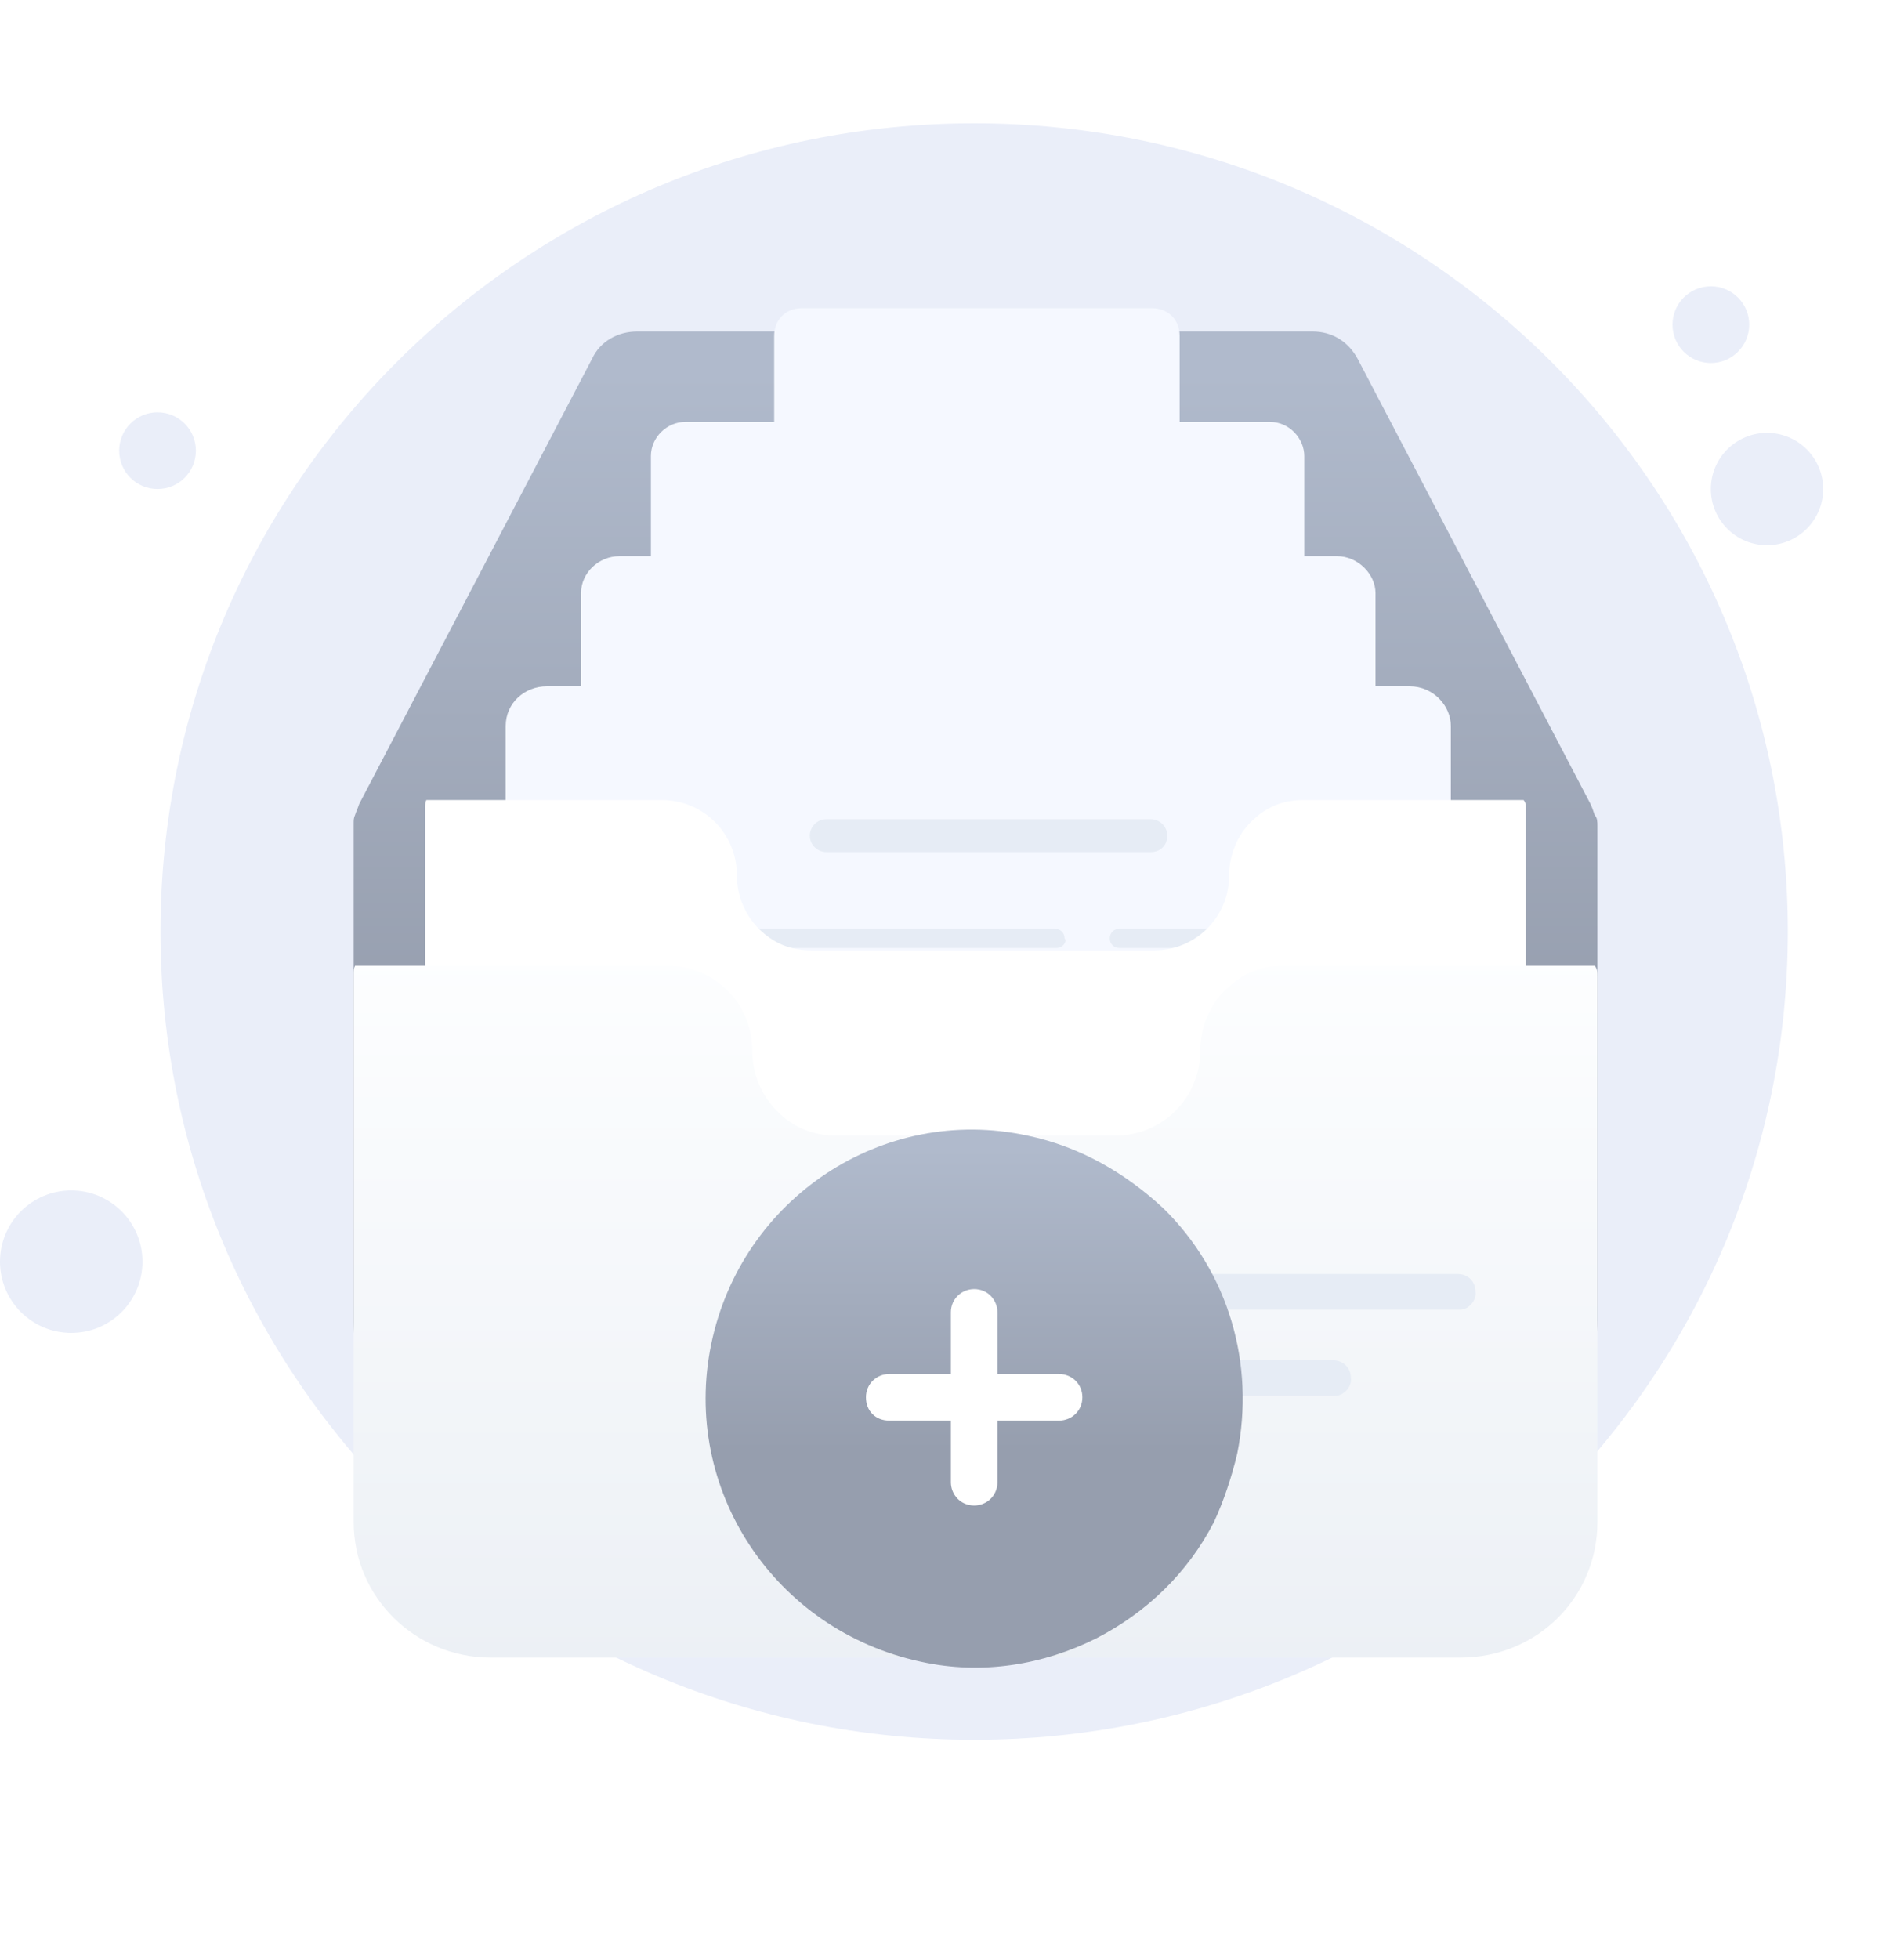 <svg width="139" height="143" viewBox="0 0 139 143" fill="none" xmlns="http://www.w3.org/2000/svg">
<path d="M71.118 127C103.918 127 130.518 100.6 130.518 68C130.518 35.4 103.918 9 71.118 9C38.318 9 11.718 35.4 11.718 68C11.718 100.6 38.318 127 71.118 127Z" fill="#EAEEF9"/>
<path d="M116.618 60.3V96.4C116.618 103.9 110.518 110 102.918 110H39.518C32.018 110 25.918 104 25.818 96.5C25.818 96.4 25.818 96.4 25.818 96.3V60.3C25.818 60.2 25.818 60.2 25.818 60.1C25.818 59.9 25.818 59.7 25.918 59.5C26.018 59.2 26.118 59 26.218 58.7L43.218 26.2C43.818 24.9 45.118 24.2 46.518 24.2H95.818C97.218 24.2 98.418 24.9 99.118 26.2L116.118 58.7C116.218 58.9 116.318 59.2 116.418 59.5C116.618 59.7 116.618 60 116.618 60.3Z" fill="url(#paint0_linear_1901_517)"/>
<g filter="url(#filter0_d_1901_517)">
<path d="M84.218 60.6H58.518C57.418 60.6 56.518 59.8 56.518 58.6V23.5C56.518 22.4 57.318 21.5 58.518 21.5H84.118C85.218 21.5 86.118 22.3 86.118 23.5V58.6C86.118 59.7 85.318 60.6 84.218 60.6Z" fill="#F5F8FF"/>
</g>
<g filter="url(#filter1_d_1901_517)">
<path d="M92.718 68.9H50.018C48.618 68.9 47.518 67.7 47.518 66.4V32.3C47.518 30.9 48.718 29.8 50.018 29.8H92.718C94.118 29.8 95.218 31 95.218 32.3V66.4C95.118 67.8 94.118 68.9 92.718 68.9Z" fill="#F5F8FF"/>
</g>
<g filter="url(#filter2_d_1901_517)">
<path d="M97.618 78.6H45.218C43.718 78.6 42.418 77.3 42.418 75.9V42.3C42.418 40.8 43.718 39.6 45.218 39.6H97.618C99.118 39.6 100.418 40.9 100.418 42.3V75.8C100.318 77.4 99.118 78.6 97.618 78.6Z" fill="#F5F8FF"/>
</g>
<g filter="url(#filter3_d_1901_517)">
<path d="M102.918 88H39.918C38.218 88 36.918 86.6 36.918 85.1V52C36.918 50.3 38.318 49.1 39.918 49.1H102.918C104.618 49.1 105.918 50.5 105.918 52V85C105.818 86.7 104.618 88 102.918 88Z" fill="#F5F8FF"/>
</g>
<path d="M84.018 62.2H60.318C59.718 62.2 59.118 61.7 59.118 61C59.118 60.4 59.618 59.8 60.318 59.8H84.018C84.618 59.8 85.218 60.3 85.218 61C85.218 61.7 84.718 62.2 84.018 62.2Z" fill="#E6ECF5"/>
<path d="M77.118 69.2H47.118C46.718 69.2 46.418 68.9 46.418 68.5C46.418 68.1 46.718 67.8 47.118 67.8H77.018C77.418 67.8 77.718 68.1 77.718 68.5C77.918 68.7 77.618 69.2 77.118 69.2Z" fill="#E6ECF5"/>
<path d="M96.818 69.2H81.718C81.318 69.2 81.018 68.9 81.018 68.5C81.018 68.1 81.318 67.8 81.718 67.8H96.718C97.118 67.8 97.418 68.1 97.418 68.5C97.618 68.7 97.318 69.2 96.818 69.2Z" fill="#E6ECF5"/>
<g filter="url(#filter4_d_1901_517)">
<path d="M111.4 62.11V96.336C111.4 101.204 107.506 105.098 102.549 105.098H39.886C35.018 105.098 31.035 101.204 31.035 96.336V61.933C31.035 61.756 31.035 61.579 31.124 61.402H48.303C51.313 61.402 53.791 63.792 53.791 66.889C53.791 68.394 54.41 69.81 55.384 70.784C56.446 71.846 57.685 72.377 59.278 72.377H84.245C87.255 72.377 89.733 69.987 89.733 66.889C89.733 65.385 90.352 63.969 91.326 62.995C92.388 61.933 93.627 61.402 95.132 61.402H111.223C111.4 61.579 111.4 61.844 111.4 62.11Z" fill="white"/>
</g>
<g filter="url(#filter5_d_1901_517)">
<path d="M116.618 60.3V100.1C116.618 105.6 112.218 110 106.618 110H35.818C30.318 110 25.818 105.6 25.818 100.1V60.1C25.818 59.9 25.818 59.7 25.918 59.5H48.718C52.118 59.5 54.918 62.2 54.918 65.7C54.918 67.4 55.618 69 56.718 70.1C57.918 71.3 59.318 71.9 61.118 71.9H81.418C84.818 71.9 87.618 69.2 87.618 65.7C87.618 64 88.318 62.4 89.418 61.3C90.618 60.1 92.018 59.5 93.718 59.5H116.418C116.618 59.7 116.618 60 116.618 60.3Z" fill="url(#paint1_linear_1901_517)"/>
</g>
<path d="M106.618 95.6H86.018C85.318 95.6 84.718 95.1 84.718 94.3C84.718 93.6 85.218 93 86.018 93H106.418C107.118 93 107.718 93.5 107.718 94.3C107.818 94.9 107.218 95.6 106.618 95.6Z" fill="#E6ECF5"/>
<path d="M97.418 101.9H86.018C85.318 101.9 84.718 101.4 84.718 100.6C84.718 99.9 85.218 99.3 86.018 99.3H97.318C98.018 99.3 98.618 99.8 98.618 100.6C98.718 101.2 98.118 101.9 97.418 101.9Z" fill="#E6ECF5"/>
<path d="M90.325 106.1C89.925 107.8 89.325 109.6 88.625 111.1C86.725 114.8 83.725 117.7 80.025 119.6C76.225 121.5 71.725 122.3 67.225 121.3C56.525 119 49.725 108.7 51.925 98.1C54.125 87.5 64.425 80.6 75.025 82.9C78.825 83.7 82.125 85.6 84.925 88.2C89.725 92.9 91.625 99.6 90.325 106.1Z" fill="url(#paint2_linear_1901_517)"/>
<path d="M77.318 100.3H72.818V95.8C72.818 94.9 72.118 94.1 71.118 94.1C70.218 94.1 69.418 94.8 69.418 95.8V100.3H64.918C64.018 100.3 63.218 101 63.218 102C63.218 103 63.918 103.7 64.918 103.7H69.418V108.2C69.418 109.1 70.118 109.9 71.118 109.9C72.018 109.9 72.818 109.2 72.818 108.2V103.7H77.318C78.218 103.7 79.018 103 79.018 102C79.018 101 78.218 100.3 77.318 100.3Z" fill="white"/>
<path d="M129 39.8C131.264 39.8 133.1 37.964 133.1 35.7C133.1 33.436 131.264 31.6 129 31.6C126.736 31.6 124.9 33.436 124.9 35.7C124.9 37.964 126.736 39.8 129 39.8Z" fill="#EAEEF9"/>
<path d="M124.9 26.5C126.446 26.5 127.7 25.246 127.7 23.7C127.7 22.154 126.446 20.9 124.9 20.9C123.354 20.9 122.1 22.154 122.1 23.7C122.1 25.246 123.354 26.5 124.9 26.5Z" fill="#EAEEF9"/>
<path d="M11.5 35.7C13.046 35.7 14.3 34.446 14.3 32.9C14.3 31.354 13.046 30.1 11.5 30.1C9.954 30.1 8.7 31.354 8.7 32.9C8.7 34.446 9.954 35.7 11.5 35.7Z" fill="#EAEEF9"/>
<path d="M5.2 97.3C8.072 97.3 10.4 94.972 10.4 92.1C10.4 89.228 8.072 86.9 5.2 86.9C2.328 86.9 0 89.228 0 92.1C0 94.972 2.328 97.3 5.2 97.3Z" fill="#EAEEF9"/>
<defs>
<filter id="filter0_d_1901_517" x="34.518" y="0.5" width="73.6" height="83.1" filterUnits="userSpaceOnUse" color-interpolation-filters="sRGB">
<feFlood flood-opacity="0" result="BackgroundImageFix"/>
<feColorMatrix in="SourceAlpha" type="matrix" values="0 0 0 0 0 0 0 0 0 0 0 0 0 0 0 0 0 0 127 0" result="hardAlpha"/>
<feOffset dy="1"/>
<feGaussianBlur stdDeviation="11"/>
<feColorMatrix type="matrix" values="0 0 0 0 0.398 0 0 0 0 0.477 0 0 0 0 0.575 0 0 0 0.18 0"/>
<feBlend mode="normal" in2="BackgroundImageFix" result="effect1_dropShadow_1901_517"/>
<feBlend mode="normal" in="SourceGraphic" in2="effect1_dropShadow_1901_517" result="shape"/>
</filter>
<filter id="filter1_d_1901_517" x="25.518" y="8.8" width="91.7" height="83.1" filterUnits="userSpaceOnUse" color-interpolation-filters="sRGB">
<feFlood flood-opacity="0" result="BackgroundImageFix"/>
<feColorMatrix in="SourceAlpha" type="matrix" values="0 0 0 0 0 0 0 0 0 0 0 0 0 0 0 0 0 0 127 0" result="hardAlpha"/>
<feOffset dy="1"/>
<feGaussianBlur stdDeviation="11"/>
<feColorMatrix type="matrix" values="0 0 0 0 0.398 0 0 0 0 0.477 0 0 0 0 0.575 0 0 0 0.18 0"/>
<feBlend mode="normal" in2="BackgroundImageFix" result="effect1_dropShadow_1901_517"/>
<feBlend mode="normal" in="SourceGraphic" in2="effect1_dropShadow_1901_517" result="shape"/>
</filter>
<filter id="filter2_d_1901_517" x="20.418" y="18.6" width="102" height="83" filterUnits="userSpaceOnUse" color-interpolation-filters="sRGB">
<feFlood flood-opacity="0" result="BackgroundImageFix"/>
<feColorMatrix in="SourceAlpha" type="matrix" values="0 0 0 0 0 0 0 0 0 0 0 0 0 0 0 0 0 0 127 0" result="hardAlpha"/>
<feOffset dy="1"/>
<feGaussianBlur stdDeviation="11"/>
<feColorMatrix type="matrix" values="0 0 0 0 0.398 0 0 0 0 0.477 0 0 0 0 0.575 0 0 0 0.18 0"/>
<feBlend mode="normal" in2="BackgroundImageFix" result="effect1_dropShadow_1901_517"/>
<feBlend mode="normal" in="SourceGraphic" in2="effect1_dropShadow_1901_517" result="shape"/>
</filter>
<filter id="filter3_d_1901_517" x="14.918" y="28.1" width="113" height="82.9" filterUnits="userSpaceOnUse" color-interpolation-filters="sRGB">
<feFlood flood-opacity="0" result="BackgroundImageFix"/>
<feColorMatrix in="SourceAlpha" type="matrix" values="0 0 0 0 0 0 0 0 0 0 0 0 0 0 0 0 0 0 127 0" result="hardAlpha"/>
<feOffset dy="1"/>
<feGaussianBlur stdDeviation="11"/>
<feColorMatrix type="matrix" values="0 0 0 0 0.398 0 0 0 0 0.477 0 0 0 0 0.575 0 0 0 0.18 0"/>
<feBlend mode="normal" in2="BackgroundImageFix" result="effect1_dropShadow_1901_517"/>
<feBlend mode="normal" in="SourceGraphic" in2="effect1_dropShadow_1901_517" result="shape"/>
</filter>
<filter id="filter4_d_1901_517" x="18.035" y="45.402" width="106.365" height="69.696" filterUnits="userSpaceOnUse" color-interpolation-filters="sRGB">
<feFlood flood-opacity="0" result="BackgroundImageFix"/>
<feColorMatrix in="SourceAlpha" type="matrix" values="0 0 0 0 0 0 0 0 0 0 0 0 0 0 0 0 0 0 127 0" result="hardAlpha"/>
<feOffset dy="-3"/>
<feGaussianBlur stdDeviation="6.5"/>
<feColorMatrix type="matrix" values="0 0 0 0 0.398 0 0 0 0 0.477 0 0 0 0 0.575 0 0 0 0.27 0"/>
<feBlend mode="normal" in2="BackgroundImageFix" result="effect1_dropShadow_1901_517"/>
<feBlend mode="normal" in="SourceGraphic" in2="effect1_dropShadow_1901_517" result="shape"/>
</filter>
<filter id="filter5_d_1901_517" x="3.818" y="48.5" width="134.8" height="94.5" filterUnits="userSpaceOnUse" color-interpolation-filters="sRGB">
<feFlood flood-opacity="0" result="BackgroundImageFix"/>
<feColorMatrix in="SourceAlpha" type="matrix" values="0 0 0 0 0 0 0 0 0 0 0 0 0 0 0 0 0 0 127 0" result="hardAlpha"/>
<feOffset dy="11"/>
<feGaussianBlur stdDeviation="11"/>
<feColorMatrix type="matrix" values="0 0 0 0 0.398 0 0 0 0 0.477 0 0 0 0 0.575 0 0 0 0.27 0"/>
<feBlend mode="normal" in2="BackgroundImageFix" result="effect1_dropShadow_1901_517"/>
<feBlend mode="normal" in="SourceGraphic" in2="effect1_dropShadow_1901_517" result="shape"/>
</filter>
<linearGradient id="paint0_linear_1901_517" x1="71.225" y1="27.18" x2="71.225" y2="75.339" gradientUnits="userSpaceOnUse">
<stop stop-color="#B0BACC"/>
<stop offset="1" stop-color="#969EAE"/>
</linearGradient>
<linearGradient id="paint1_linear_1901_517" x1="71.188" y1="58.332" x2="71.188" y2="110.544" gradientUnits="userSpaceOnUse">
<stop stop-color="#FDFEFF"/>
<stop offset="0.996" stop-color="#ECF0F5"/>
</linearGradient>
<linearGradient id="paint2_linear_1901_517" x1="71.121" y1="83.822" x2="71.121" y2="105.867" gradientUnits="userSpaceOnUse">
<stop stop-color="#B0BACC"/>
<stop offset="1" stop-color="#969EAE"/>
</linearGradient>
</defs>
</svg>
